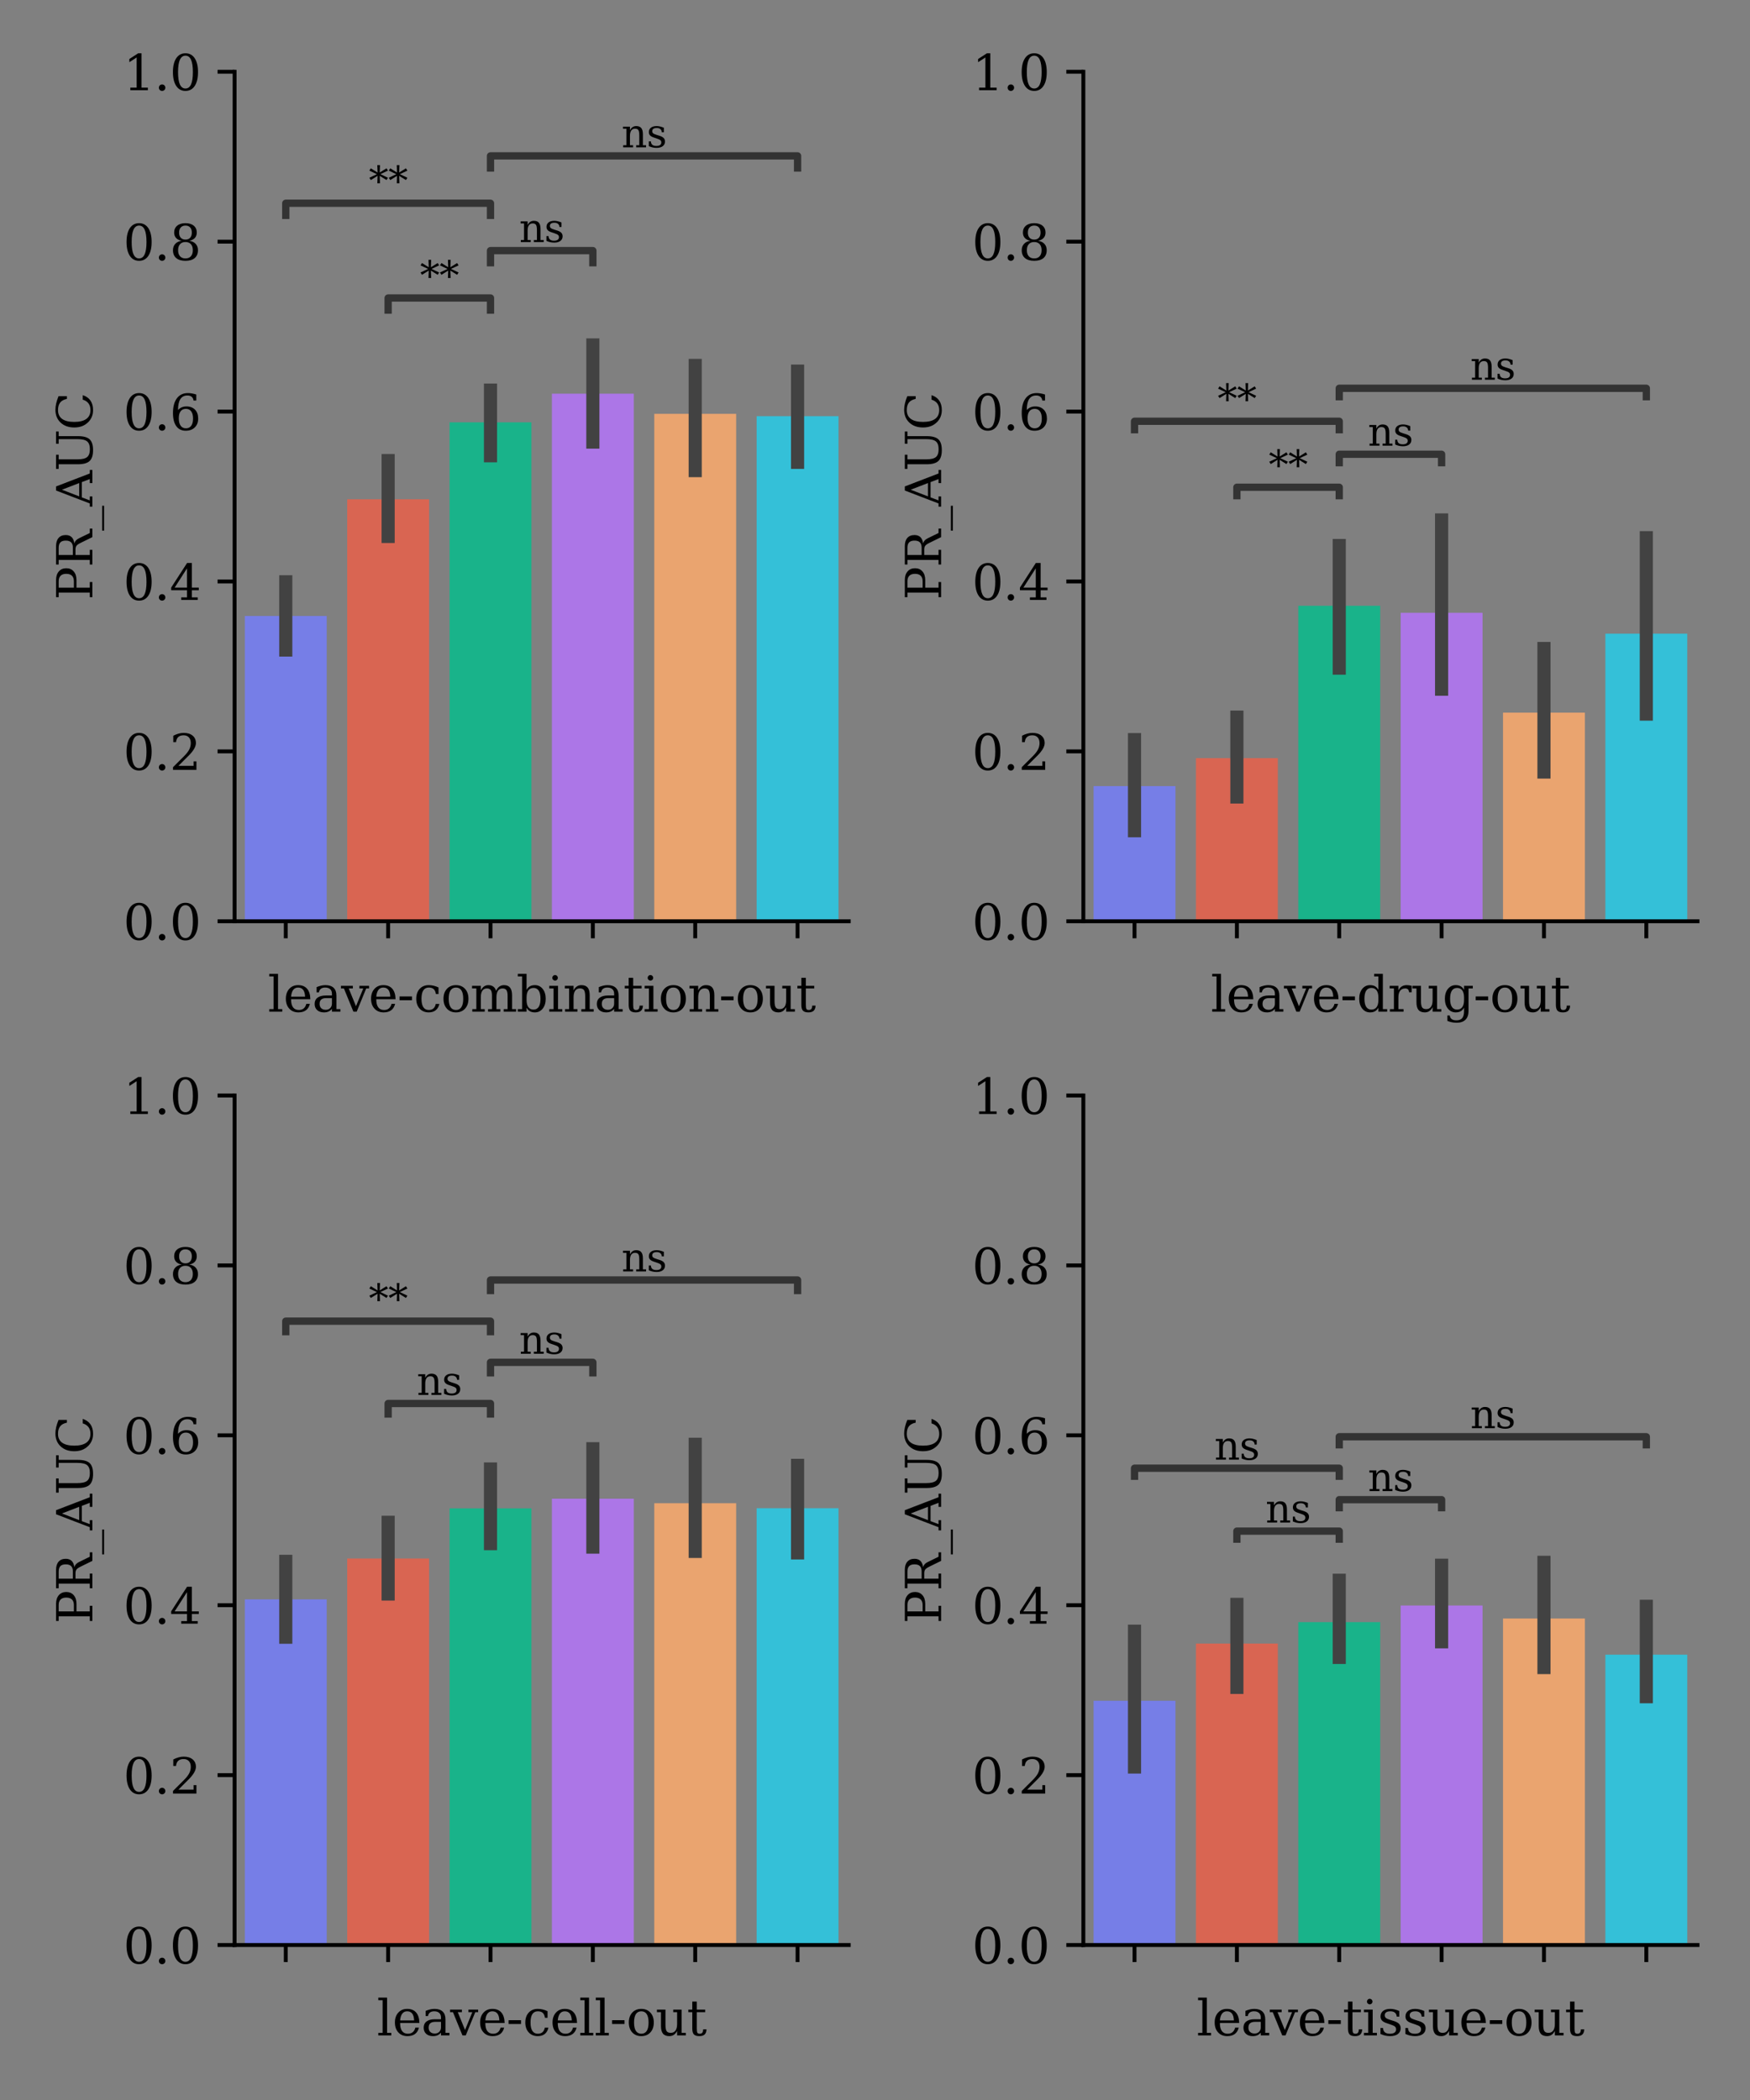 <?xml version="1.0" encoding="utf-8" standalone="no"?>
<!DOCTYPE svg PUBLIC "-//W3C//DTD SVG 1.1//EN"
  "http://www.w3.org/Graphics/SVG/1.1/DTD/svg11.dtd">
<svg xmlns:xlink="http://www.w3.org/1999/xlink" width="360pt" height="432pt" viewBox="0 0 360 432" xmlns="http://www.w3.org/2000/svg" version="1.1">
 <rect x="0" y="0" width="360" height="432" fill="#808080" stroke="none"/>
 <defs>
  <style type="text/css">*{stroke-linejoin: round; stroke-linecap: butt}</style>
 </defs>
 <g id="figure_1">
  <g id="patch_1">
   <path d="M 0 432 
L 360 432 
L 360 0 
L 0 0 
L 0 432 
z
" style="fill: none"/>
  </g>
  <g id="axes_1">
   <g id="patch_2">
    <path d="M 48.26 189.52 
L 174.6 189.52 
L 174.6 14.76 
L 48.26 14.76 
L 48.26 189.52 
z
" style="fill: none"/>
   </g>
   <g id="patch_3">
    <path d="M 50.366 189.52 
L 67.211 189.52 
L 67.211 126.714 
L 50.366 126.714 
z
" clip-path="url(#p67f665a08d)" style="fill: #767ee7"/>
   </g>
   <g id="patch_4">
    <path d="M 71.422 189.52 
L 88.268 189.52 
L 88.268 102.713 
L 71.422 102.713 
z
" clip-path="url(#p67f665a08d)" style="fill: #d96552"/>
   </g>
   <g id="patch_5">
    <path d="M 92.479 189.52 
L 109.324 189.52 
L 109.324 86.882 
L 92.479 86.882 
z
" clip-path="url(#p67f665a08d)" style="fill: #19b38a"/>
   </g>
   <g id="patch_6">
    <path d="M 113.536 189.52 
L 130.381 189.52 
L 130.381 80.989 
L 113.536 80.989 
z
" clip-path="url(#p67f665a08d)" style="fill: #ac76e7"/>
   </g>
   <g id="patch_7">
    <path d="M 134.592 189.52 
L 151.438 189.52 
L 151.438 85.129 
L 134.592 85.129 
z
" clip-path="url(#p67f665a08d)" style="fill: #eaa46f"/>
   </g>
   <g id="patch_8">
    <path d="M 155.649 189.52 
L 172.494 189.52 
L 172.494 85.614 
L 155.649 85.614 
z
" clip-path="url(#p67f665a08d)" style="fill: #34c0d8"/>
   </g>
   <g id="matplotlib.axis_1">
    <g id="xtick_1">
     <g id="line2d_1">
      <defs>
       <path id="md2c1526bb8" d="M 0 0 
L 0 3.5 
" style="stroke: #000000; stroke-width: 0.8"/>
      </defs>
      <g>
       <use xlink:href="#md2c1526bb8" x="58.788" y="189.52" style="stroke: #000000; stroke-width: 0.8"/>
      </g>
     </g>
    </g>
    <g id="xtick_2">
     <g id="line2d_2">
      <g>
       <use xlink:href="#md2c1526bb8" x="79.845" y="189.52" style="stroke: #000000; stroke-width: 0.8"/>
      </g>
     </g>
    </g>
    <g id="xtick_3">
     <g id="line2d_3">
      <g>
       <use xlink:href="#md2c1526bb8" x="100.902" y="189.52" style="stroke: #000000; stroke-width: 0.8"/>
      </g>
     </g>
    </g>
    <g id="xtick_4">
     <g id="line2d_4">
      <g>
       <use xlink:href="#md2c1526bb8" x="121.958" y="189.52" style="stroke: #000000; stroke-width: 0.8"/>
      </g>
     </g>
    </g>
    <g id="xtick_5">
     <g id="line2d_5">
      <g>
       <use xlink:href="#md2c1526bb8" x="143.015" y="189.52" style="stroke: #000000; stroke-width: 0.8"/>
      </g>
     </g>
    </g>
    <g id="xtick_6">
     <g id="line2d_6">
      <g>
       <use xlink:href="#md2c1526bb8" x="164.072" y="189.52" style="stroke: #000000; stroke-width: 0.8"/>
      </g>
     </g>
    </g>
    <g id="text_1">
     <!-- leave-combination-out -->
     <g transform="translate(55.094 208.118) scale(0.1 -0.1)">
      <defs>
       <path id="DejaVuSerif-6c" d="M 1313 331 
L 1856 331 
L 1856 0 
L 184 0 
L 184 331 
L 738 331 
L 738 4531 
L 184 4531 
L 184 4863 
L 1313 4863 
L 1313 331 
z
" transform="scale(0.016)"/>
       <path id="DejaVuSerif-65" d="M 3469 1600 
L 991 1600 
L 991 1575 
Q 991 903 1244 561 
Q 1497 219 1991 219 
Q 2369 219 2611 417 
Q 2853 616 2950 1006 
L 3413 1006 
Q 3275 459 2904 184 
Q 2534 -91 1931 -91 
Q 1203 -91 761 389 
Q 319 869 319 1663 
Q 319 2450 753 2931 
Q 1188 3413 1894 3413 
Q 2647 3413 3050 2948 
Q 3453 2484 3469 1600 
z
M 2791 1931 
Q 2772 2513 2545 2808 
Q 2319 3103 1894 3103 
Q 1497 3103 1269 2806 
Q 1041 2509 991 1931 
L 2791 1931 
z
" transform="scale(0.016)"/>
       <path id="DejaVuSerif-61" d="M 2547 1044 
L 2547 1747 
L 1806 1747 
Q 1378 1747 1168 1562 
Q 959 1378 959 997 
Q 959 650 1171 447 
Q 1384 244 1747 244 
Q 2106 244 2326 466 
Q 2547 688 2547 1044 
z
M 3122 2075 
L 3122 331 
L 3634 331 
L 3634 0 
L 2547 0 
L 2547 359 
Q 2356 128 2106 18 
Q 1856 -91 1522 -91 
Q 969 -91 644 203 
Q 319 497 319 997 
Q 319 1513 691 1797 
Q 1063 2081 1741 2081 
L 2547 2081 
L 2547 2309 
Q 2547 2688 2317 2895 
Q 2088 3103 1672 3103 
Q 1328 3103 1125 2947 
Q 922 2791 872 2484 
L 575 2484 
L 575 3156 
Q 875 3284 1158 3348 
Q 1441 3413 1709 3413 
Q 2400 3413 2761 3070 
Q 3122 2728 3122 2075 
z
" transform="scale(0.016)"/>
       <path id="DejaVuSerif-76" d="M 1581 0 
L 359 2988 
L -19 2988 
L -19 3322 
L 1509 3322 
L 1509 2988 
L 978 2988 
L 1913 703 
L 2847 2988 
L 2350 2988 
L 2350 3322 
L 3597 3322 
L 3597 2988 
L 3225 2988 
L 2003 0 
L 1581 0 
z
" transform="scale(0.016)"/>
       <path id="DejaVuSerif-2d" d="M 281 1959 
L 1881 1959 
L 1881 1472 
L 281 1472 
L 281 1959 
z
" transform="scale(0.016)"/>
       <path id="DejaVuSerif-63" d="M 3291 997 
Q 3169 466 2822 187 
Q 2475 -91 1925 -91 
Q 1200 -91 759 389 
Q 319 869 319 1663 
Q 319 2459 759 2936 
Q 1200 3413 1925 3413 
Q 2241 3413 2553 3339 
Q 2866 3266 3181 3116 
L 3181 2266 
L 2847 2266 
Q 2781 2703 2561 2903 
Q 2341 3103 1931 3103 
Q 1466 3103 1228 2742 
Q 991 2381 991 1663 
Q 991 944 1227 581 
Q 1463 219 1931 219 
Q 2303 219 2525 412 
Q 2747 606 2828 997 
L 3291 997 
z
" transform="scale(0.016)"/>
       <path id="DejaVuSerif-6f" d="M 1925 219 
Q 2388 219 2623 584 
Q 2859 950 2859 1663 
Q 2859 2375 2623 2739 
Q 2388 3103 1925 3103 
Q 1463 3103 1227 2739 
Q 991 2375 991 1663 
Q 991 950 1228 584 
Q 1466 219 1925 219 
z
M 1925 -91 
Q 1200 -91 759 389 
Q 319 869 319 1663 
Q 319 2456 758 2934 
Q 1197 3413 1925 3413 
Q 2653 3413 3092 2934 
Q 3531 2456 3531 1663 
Q 3531 869 3092 389 
Q 2653 -91 1925 -91 
z
" transform="scale(0.016)"/>
       <path id="DejaVuSerif-6d" d="M 3316 2675 
Q 3481 3041 3739 3227 
Q 3997 3413 4341 3413 
Q 4863 3413 5119 3089 
Q 5375 2766 5375 2113 
L 5375 331 
L 5894 331 
L 5894 0 
L 4300 0 
L 4300 331 
L 4800 331 
L 4800 2047 
Q 4800 2556 4650 2772 
Q 4500 2988 4153 2988 
Q 3769 2988 3567 2697 
Q 3366 2406 3366 1850 
L 3366 331 
L 3866 331 
L 3866 0 
L 2291 0 
L 2291 331 
L 2791 331 
L 2791 2069 
Q 2791 2566 2641 2777 
Q 2491 2988 2144 2988 
Q 1759 2988 1557 2697 
Q 1356 2406 1356 1850 
L 1356 331 
L 1856 331 
L 1856 0 
L 263 0 
L 263 331 
L 781 331 
L 781 2994 
L 231 2994 
L 231 3322 
L 1356 3322 
L 1356 2731 
Q 1516 3063 1762 3238 
Q 2009 3413 2322 3413 
Q 2709 3413 2968 3220 
Q 3228 3028 3316 2675 
z
" transform="scale(0.016)"/>
       <path id="DejaVuSerif-62" d="M 738 331 
L 738 4531 
L 184 4531 
L 184 4863 
L 1313 4863 
L 1313 2803 
Q 1481 3116 1742 3264 
Q 2003 3413 2388 3413 
Q 3000 3413 3387 2928 
Q 3775 2444 3775 1663 
Q 3775 881 3387 395 
Q 3000 -91 2388 -91 
Q 2003 -91 1742 57 
Q 1481 206 1313 519 
L 1313 0 
L 184 0 
L 184 331 
L 738 331 
z
M 1313 1497 
Q 1313 897 1542 583 
Q 1772 269 2209 269 
Q 2650 269 2876 622 
Q 3103 975 3103 1663 
Q 3103 2353 2876 2703 
Q 2650 3053 2209 3053 
Q 1772 3053 1542 2737 
Q 1313 2422 1313 1825 
L 1313 1497 
z
" transform="scale(0.016)"/>
       <path id="DejaVuSerif-69" d="M 622 4353 
Q 622 4497 726 4603 
Q 831 4709 978 4709 
Q 1122 4709 1226 4603 
Q 1331 4497 1331 4353 
Q 1331 4206 1228 4103 
Q 1125 4000 978 4000 
Q 831 4000 726 4103 
Q 622 4206 622 4353 
z
M 1356 331 
L 1900 331 
L 1900 0 
L 231 0 
L 231 331 
L 781 331 
L 781 2988 
L 231 2988 
L 231 3322 
L 1356 3322 
L 1356 331 
z
" transform="scale(0.016)"/>
       <path id="DejaVuSerif-6e" d="M 263 0 
L 263 331 
L 781 331 
L 781 2988 
L 231 2988 
L 231 3322 
L 1356 3322 
L 1356 2731 
Q 1516 3069 1770 3241 
Q 2025 3413 2363 3413 
Q 2913 3413 3172 3097 
Q 3431 2781 3431 2113 
L 3431 331 
L 3944 331 
L 3944 0 
L 2356 0 
L 2356 331 
L 2853 331 
L 2853 1931 
Q 2853 2541 2703 2767 
Q 2553 2994 2175 2994 
Q 1775 2994 1565 2701 
Q 1356 2409 1356 1850 
L 1356 331 
L 1856 331 
L 1856 0 
L 263 0 
z
" transform="scale(0.016)"/>
       <path id="DejaVuSerif-74" d="M 691 2988 
L 184 2988 
L 184 3322 
L 691 3322 
L 691 4353 
L 1269 4353 
L 1269 3322 
L 2350 3322 
L 2350 2988 
L 1269 2988 
L 1269 878 
Q 1269 456 1350 337 
Q 1431 219 1650 219 
Q 1875 219 1978 351 
Q 2081 484 2088 781 
L 2522 781 
Q 2497 328 2275 118 
Q 2053 -91 1600 -91 
Q 1103 -91 897 129 
Q 691 350 691 878 
L 691 2988 
z
" transform="scale(0.016)"/>
       <path id="DejaVuSerif-75" d="M 2266 3322 
L 3341 3322 
L 3341 331 
L 3884 331 
L 3884 0 
L 2766 0 
L 2766 588 
Q 2606 256 2353 82 
Q 2100 -91 1766 -91 
Q 1213 -91 952 223 
Q 691 538 691 1209 
L 691 2988 
L 172 2988 
L 172 3322 
L 1269 3322 
L 1269 1388 
Q 1269 781 1417 556 
Q 1566 331 1947 331 
Q 2347 331 2556 625 
Q 2766 919 2766 1478 
L 2766 2988 
L 2266 2988 
L 2266 3322 
z
" transform="scale(0.016)"/>
      </defs>
      <use xlink:href="#DejaVuSerif-6c"/>
      <use xlink:href="#DejaVuSerif-65" x="31.982"/>
      <use xlink:href="#DejaVuSerif-61" x="91.162"/>
      <use xlink:href="#DejaVuSerif-76" x="150.781"/>
      <use xlink:href="#DejaVuSerif-65" x="207.275"/>
      <use xlink:href="#DejaVuSerif-2d" x="266.455"/>
      <use xlink:href="#DejaVuSerif-63" x="300.244"/>
      <use xlink:href="#DejaVuSerif-6f" x="356.25"/>
      <use xlink:href="#DejaVuSerif-6d" x="416.455"/>
      <use xlink:href="#DejaVuSerif-62" x="511.279"/>
      <use xlink:href="#DejaVuSerif-69" x="575.293"/>
      <use xlink:href="#DejaVuSerif-6e" x="607.275"/>
      <use xlink:href="#DejaVuSerif-61" x="671.68"/>
      <use xlink:href="#DejaVuSerif-74" x="731.299"/>
      <use xlink:href="#DejaVuSerif-69" x="771.484"/>
      <use xlink:href="#DejaVuSerif-6f" x="803.467"/>
      <use xlink:href="#DejaVuSerif-6e" x="863.672"/>
      <use xlink:href="#DejaVuSerif-2d" x="928.076"/>
      <use xlink:href="#DejaVuSerif-6f" x="961.865"/>
      <use xlink:href="#DejaVuSerif-75" x="1022.07"/>
      <use xlink:href="#DejaVuSerif-74" x="1086.475"/>
     </g>
    </g>
   </g>
   <g id="matplotlib.axis_2">
    <g id="ytick_1">
     <g id="line2d_7">
      <defs>
       <path id="m6eb8ba4f09" d="M 0 0 
L -3.5 0 
" style="stroke: #000000; stroke-width: 0.8"/>
      </defs>
      <g>
       <use xlink:href="#m6eb8ba4f09" x="48.26" y="189.52" style="stroke: #000000; stroke-width: 0.8"/>
      </g>
     </g>
     <g id="text_2">
      <!-- 0.0 -->
      <g transform="translate(25.357 193.319) scale(0.1 -0.1)">
       <defs>
        <path id="DejaVuSerif-30" d="M 2034 219 
Q 2513 219 2750 744 
Q 2988 1269 2988 2328 
Q 2988 3391 2750 3916 
Q 2513 4441 2034 4441 
Q 1556 4441 1318 3916 
Q 1081 3391 1081 2328 
Q 1081 1269 1318 744 
Q 1556 219 2034 219 
z
M 2034 -91 
Q 1275 -91 848 546 
Q 422 1184 422 2328 
Q 422 3475 848 4112 
Q 1275 4750 2034 4750 
Q 2797 4750 3222 4112 
Q 3647 3475 3647 2328 
Q 3647 1184 3222 546 
Q 2797 -91 2034 -91 
z
" transform="scale(0.016)"/>
        <path id="DejaVuSerif-2e" d="M 603 325 
Q 603 500 722 622 
Q 841 744 1019 744 
Q 1191 744 1312 622 
Q 1434 500 1434 325 
Q 1434 153 1312 31 
Q 1191 -91 1019 -91 
Q 841 -91 722 29 
Q 603 150 603 325 
z
" transform="scale(0.016)"/>
       </defs>
       <use xlink:href="#DejaVuSerif-30"/>
       <use xlink:href="#DejaVuSerif-2e" x="63.623"/>
       <use xlink:href="#DejaVuSerif-30" x="95.41"/>
      </g>
     </g>
    </g>
    <g id="ytick_2">
     <g id="line2d_8">
      <g>
       <use xlink:href="#m6eb8ba4f09" x="48.26" y="154.568" style="stroke: #000000; stroke-width: 0.8"/>
      </g>
     </g>
     <g id="text_3">
      <!-- 0.2 -->
      <g transform="translate(25.357 158.367) scale(0.1 -0.1)">
       <defs>
        <path id="DejaVuSerif-32" d="M 819 3553 
L 469 3553 
L 469 4384 
Q 803 4563 1142 4656 
Q 1481 4750 1806 4750 
Q 2534 4750 2956 4397 
Q 3378 4044 3378 3438 
Q 3378 2753 2422 1800 
Q 2347 1728 2309 1691 
L 1131 513 
L 3078 513 
L 3078 1088 
L 3444 1088 
L 3444 0 
L 434 0 
L 434 341 
L 1850 1753 
Q 2319 2222 2519 2614 
Q 2719 3006 2719 3438 
Q 2719 3909 2473 4175 
Q 2228 4441 1797 4441 
Q 1350 4441 1106 4219 
Q 863 3997 819 3553 
z
" transform="scale(0.016)"/>
       </defs>
       <use xlink:href="#DejaVuSerif-30"/>
       <use xlink:href="#DejaVuSerif-2e" x="63.623"/>
       <use xlink:href="#DejaVuSerif-32" x="95.41"/>
      </g>
     </g>
    </g>
    <g id="ytick_3">
     <g id="line2d_9">
      <g>
       <use xlink:href="#m6eb8ba4f09" x="48.26" y="119.616" style="stroke: #000000; stroke-width: 0.8"/>
      </g>
     </g>
     <g id="text_4">
      <!-- 0.4 -->
      <g transform="translate(25.357 123.415) scale(0.1 -0.1)">
       <defs>
        <path id="DejaVuSerif-34" d="M 2234 1581 
L 2234 4063 
L 641 1581 
L 2234 1581 
z
M 3609 0 
L 1484 0 
L 1484 331 
L 2234 331 
L 2234 1247 
L 197 1247 
L 197 1588 
L 2241 4750 
L 2859 4750 
L 2859 1581 
L 3750 1581 
L 3750 1247 
L 2859 1247 
L 2859 331 
L 3609 331 
L 3609 0 
z
" transform="scale(0.016)"/>
       </defs>
       <use xlink:href="#DejaVuSerif-30"/>
       <use xlink:href="#DejaVuSerif-2e" x="63.623"/>
       <use xlink:href="#DejaVuSerif-34" x="95.41"/>
      </g>
     </g>
    </g>
    <g id="ytick_4">
     <g id="line2d_10">
      <g>
       <use xlink:href="#m6eb8ba4f09" x="48.26" y="84.664" style="stroke: #000000; stroke-width: 0.8"/>
      </g>
     </g>
     <g id="text_5">
      <!-- 0.6 -->
      <g transform="translate(25.357 88.463) scale(0.1 -0.1)">
       <defs>
        <path id="DejaVuSerif-36" d="M 2094 219 
Q 2534 219 2771 542 
Q 3009 866 3009 1472 
Q 3009 2078 2771 2401 
Q 2534 2725 2094 2725 
Q 1647 2725 1412 2412 
Q 1178 2100 1178 1509 
Q 1178 888 1415 553 
Q 1653 219 2094 219 
z
M 1075 2569 
Q 1288 2803 1556 2918 
Q 1825 3034 2163 3034 
Q 2859 3034 3264 2615 
Q 3669 2197 3669 1472 
Q 3669 763 3233 336 
Q 2797 -91 2069 -91 
Q 1278 -91 853 498 
Q 428 1088 428 2181 
Q 428 3406 931 4078 
Q 1434 4750 2350 4750 
Q 2597 4750 2869 4703 
Q 3141 4656 3425 4563 
L 3425 3794 
L 3072 3794 
Q 3034 4109 2831 4275 
Q 2628 4441 2284 4441 
Q 1678 4441 1381 3981 
Q 1084 3522 1075 2569 
z
" transform="scale(0.016)"/>
       </defs>
       <use xlink:href="#DejaVuSerif-30"/>
       <use xlink:href="#DejaVuSerif-2e" x="63.623"/>
       <use xlink:href="#DejaVuSerif-36" x="95.41"/>
      </g>
     </g>
    </g>
    <g id="ytick_5">
     <g id="line2d_11">
      <g>
       <use xlink:href="#m6eb8ba4f09" x="48.26" y="49.712" style="stroke: #000000; stroke-width: 0.8"/>
      </g>
     </g>
     <g id="text_6">
      <!-- 0.8 -->
      <g transform="translate(25.357 53.511) scale(0.1 -0.1)">
       <defs>
        <path id="DejaVuSerif-38" d="M 2981 1275 
Q 2981 1775 2732 2051 
Q 2484 2328 2034 2328 
Q 1584 2328 1336 2051 
Q 1088 1775 1088 1275 
Q 1088 772 1336 495 
Q 1584 219 2034 219 
Q 2484 219 2732 495 
Q 2981 772 2981 1275 
z
M 2853 3541 
Q 2853 3966 2637 4203 
Q 2422 4441 2034 4441 
Q 1650 4441 1433 4203 
Q 1216 3966 1216 3541 
Q 1216 3113 1433 2875 
Q 1650 2638 2034 2638 
Q 2422 2638 2637 2875 
Q 2853 3113 2853 3541 
z
M 2516 2484 
Q 3047 2413 3344 2092 
Q 3641 1772 3641 1275 
Q 3641 619 3225 264 
Q 2809 -91 2034 -91 
Q 1263 -91 845 264 
Q 428 619 428 1275 
Q 428 1772 725 2092 
Q 1022 2413 1556 2484 
Q 1084 2569 832 2842 
Q 581 3116 581 3541 
Q 581 4103 968 4426 
Q 1356 4750 2034 4750 
Q 2713 4750 3100 4426 
Q 3488 4103 3488 3541 
Q 3488 3116 3236 2842 
Q 2984 2569 2516 2484 
z
" transform="scale(0.016)"/>
       </defs>
       <use xlink:href="#DejaVuSerif-30"/>
       <use xlink:href="#DejaVuSerif-2e" x="63.623"/>
       <use xlink:href="#DejaVuSerif-38" x="95.41"/>
      </g>
     </g>
    </g>
    <g id="ytick_6">
     <g id="line2d_12">
      <g>
       <use xlink:href="#m6eb8ba4f09" x="48.26" y="14.76" style="stroke: #000000; stroke-width: 0.8"/>
      </g>
     </g>
     <g id="text_7">
      <!-- 1.0 -->
      <g transform="translate(25.357 18.559) scale(0.1 -0.1)">
       <defs>
        <path id="DejaVuSerif-31" d="M 909 0 
L 909 331 
L 1722 331 
L 1722 4213 
L 781 3603 
L 781 4013 
L 1919 4750 
L 2350 4750 
L 2350 331 
L 3163 331 
L 3163 0 
L 909 0 
z
" transform="scale(0.016)"/>
       </defs>
       <use xlink:href="#DejaVuSerif-31"/>
       <use xlink:href="#DejaVuSerif-2e" x="63.623"/>
       <use xlink:href="#DejaVuSerif-30" x="95.41"/>
      </g>
     </g>
    </g>
    <g id="text_8">
     <!-- PR_AUC -->
     <g transform="translate(18.999 123.42) rotate(-90) scale(0.1 -0.1)">
      <defs>
       <path id="DejaVuSerif-50" d="M 1581 2375 
L 2406 2375 
Q 2872 2375 3115 2626 
Q 3359 2878 3359 3353 
Q 3359 3831 3115 4081 
Q 2872 4331 2406 4331 
L 1581 4331 
L 1581 2375 
z
M 353 0 
L 353 331 
L 947 331 
L 947 4331 
L 353 4331 
L 353 4666 
L 2559 4666 
Q 3259 4666 3668 4311 
Q 4078 3956 4078 3353 
Q 4078 2753 3668 2397 
Q 3259 2041 2559 2041 
L 1581 2041 
L 1581 331 
L 2303 331 
L 2303 0 
L 353 0 
z
" transform="scale(0.016)"/>
       <path id="DejaVuSerif-52" d="M 3066 2316 
Q 3284 2256 3442 2114 
Q 3600 1972 3725 1716 
L 4403 331 
L 4972 331 
L 4972 0 
L 3872 0 
L 3144 1484 
Q 2934 1916 2759 2042 
Q 2584 2169 2278 2169 
L 1581 2169 
L 1581 331 
L 2241 331 
L 2241 0 
L 353 0 
L 353 331 
L 947 331 
L 947 4331 
L 353 4331 
L 353 4666 
L 2719 4666 
Q 3400 4666 3770 4341 
Q 4141 4016 4141 3419 
Q 4141 2938 3870 2661 
Q 3600 2384 3066 2316 
z
M 1581 2503 
L 2503 2503 
Q 2975 2503 3200 2726 
Q 3425 2950 3425 3419 
Q 3425 3888 3200 4109 
Q 2975 4331 2503 4331 
L 1581 4331 
L 1581 2503 
z
" transform="scale(0.016)"/>
       <path id="DejaVuSerif-5f" d="M 3200 -1259 
L 3200 -1509 
L 0 -1509 
L 0 -1259 
L 3200 -1259 
z
" transform="scale(0.016)"/>
       <path id="DejaVuSerif-41" d="M 1281 1691 
L 2994 1691 
L 2138 3909 
L 1281 1691 
z
M -38 0 
L -38 331 
L 372 331 
L 2034 4666 
L 2559 4666 
L 4225 331 
L 4684 331 
L 4684 0 
L 2988 0 
L 2988 331 
L 3506 331 
L 3116 1356 
L 1153 1356 
L 763 331 
L 1275 331 
L 1275 0 
L -38 0 
z
" transform="scale(0.016)"/>
       <path id="DejaVuSerif-55" d="M 897 4331 
L 300 4331 
L 300 4666 
L 2125 4666 
L 2125 4331 
L 1528 4331 
L 1528 1919 
Q 1528 1025 1820 672 
Q 2113 319 2828 319 
Q 3544 319 3836 672 
Q 4128 1025 4128 1919 
L 4128 4331 
L 3531 4331 
L 3531 4666 
L 5106 4666 
L 5106 4331 
L 4513 4331 
L 4513 1856 
Q 4513 791 4103 350 
Q 3694 -91 2713 -91 
Q 1731 -91 1314 353 
Q 897 797 897 1856 
L 897 4331 
z
" transform="scale(0.016)"/>
       <path id="DejaVuSerif-43" d="M 4513 1234 
Q 4306 581 3820 245 
Q 3334 -91 2591 -91 
Q 2134 -91 1743 65 
Q 1353 222 1050 525 
Q 700 875 529 1320 
Q 359 1766 359 2328 
Q 359 3416 987 4083 
Q 1616 4750 2644 4750 
Q 3025 4750 3456 4650 
Q 3888 4550 4384 4347 
L 4384 3272 
L 4031 3272 
Q 3916 3859 3567 4137 
Q 3219 4416 2591 4416 
Q 1844 4416 1459 3886 
Q 1075 3356 1075 2328 
Q 1075 1303 1459 773 
Q 1844 244 2591 244 
Q 3113 244 3450 492 
Q 3788 741 3938 1234 
L 4513 1234 
z
" transform="scale(0.016)"/>
      </defs>
      <use xlink:href="#DejaVuSerif-50"/>
      <use xlink:href="#DejaVuSerif-52" x="67.285"/>
      <use xlink:href="#DejaVuSerif-5f" x="142.578"/>
      <use xlink:href="#DejaVuSerif-41" x="192.578"/>
      <use xlink:href="#DejaVuSerif-55" x="264.795"/>
      <use xlink:href="#DejaVuSerif-43" x="349.072"/>
     </g>
    </g>
   </g>
   <g id="line2d_13">
    <path d="M 58.788 133.719 
L 58.788 119.677 
" clip-path="url(#p67f665a08d)" style="fill: none; stroke: #424242; stroke-width: 2.7; stroke-linecap: square"/>
   </g>
   <g id="line2d_14">
    <path d="M 79.845 110.357 
L 79.845 94.744 
" clip-path="url(#p67f665a08d)" style="fill: none; stroke: #424242; stroke-width: 2.7; stroke-linecap: square"/>
   </g>
   <g id="line2d_15">
    <path d="M 100.902 93.754 
L 100.902 80.251 
" clip-path="url(#p67f665a08d)" style="fill: none; stroke: #424242; stroke-width: 2.7; stroke-linecap: square"/>
   </g>
   <g id="line2d_16">
    <path d="M 121.958 90.94 
L 121.958 70.963 
" clip-path="url(#p67f665a08d)" style="fill: none; stroke: #424242; stroke-width: 2.7; stroke-linecap: square"/>
   </g>
   <g id="line2d_17">
    <path d="M 143.015 96.811 
L 143.015 75.173 
" clip-path="url(#p67f665a08d)" style="fill: none; stroke: #424242; stroke-width: 2.7; stroke-linecap: square"/>
   </g>
   <g id="line2d_18">
    <path d="M 164.072 95.109 
L 164.072 76.343 
" clip-path="url(#p67f665a08d)" style="fill: none; stroke: #424242; stroke-width: 2.7; stroke-linecap: square"/>
   </g>
   <g id="line2d_19">
    <path d="M 79.845 63.791 
L 79.845 61.301 
L 100.902 61.301 
L 100.902 63.791 
" style="fill: none; stroke: #333333; stroke-width: 1.5; stroke-linecap: square"/>
   </g>
   <g id="line2d_20">
    <path d="M 100.902 54.046 
L 100.902 51.556 
L 121.958 51.556 
L 121.958 54.046 
" style="fill: none; stroke: #333333; stroke-width: 1.5; stroke-linecap: square"/>
   </g>
   <g id="line2d_21">
    <path d="M 58.788 44.301 
L 58.788 41.812 
L 100.902 41.812 
L 100.902 44.301 
" style="fill: none; stroke: #333333; stroke-width: 1.5; stroke-linecap: square"/>
   </g>
   <g id="line2d_22">
    <path d="M 100.902 34.557 
L 100.902 32.067 
L 164.072 32.067 
L 164.072 34.557 
" style="fill: none; stroke: #333333; stroke-width: 1.5; stroke-linecap: square"/>
   </g>
   <g id="patch_9">
    <path d="M 48.26 189.52 
L 48.26 14.76 
" style="fill: none; stroke: #000000; stroke-width: 0.8; stroke-linejoin: miter; stroke-linecap: square"/>
   </g>
   <g id="patch_10">
    <path d="M 48.26 189.52 
L 174.6 189.52 
" style="fill: none; stroke: #000000; stroke-width: 0.8; stroke-linejoin: miter; stroke-linecap: square"/>
   </g>
   <g id="text_9">
    <!-- ** -->
    <g transform="translate(86.373 59.537) scale(0.08 -0.08)">
     <defs>
      <path id="DejaVuSerif-2a" d="M 3097 3866 
L 1875 3297 
L 3097 2719 
L 2859 2350 
L 1772 3028 
L 1813 1838 
L 1388 1838 
L 1428 3028 
L 341 2350 
L 103 2719 
L 1325 3291 
L 103 3866 
L 341 4238 
L 1428 3559 
L 1388 4750 
L 1813 4750 
L 1772 3559 
L 2859 4238 
L 3097 3866 
z
" transform="scale(0.016)"/>
     </defs>
     <use xlink:href="#DejaVuSerif-2a"/>
     <use xlink:href="#DejaVuSerif-2a" x="50"/>
    </g>
   </g>
   <g id="text_10">
    <!-- ns -->
    <g transform="translate(106.801 49.793) scale(0.08 -0.08)">
     <defs>
      <path id="DejaVuSerif-73" d="M 359 184 
L 359 959 
L 691 959 
Q 703 588 923 403 
Q 1144 219 1575 219 
Q 1963 219 2166 364 
Q 2369 509 2369 788 
Q 2369 1006 2220 1140 
Q 2072 1275 1594 1428 
L 1178 1569 
Q 750 1706 558 1912 
Q 366 2119 366 2438 
Q 366 2894 700 3153 
Q 1034 3413 1625 3413 
Q 1888 3413 2178 3344 
Q 2469 3275 2778 3144 
L 2778 2419 
L 2447 2419 
Q 2434 2741 2221 2922 
Q 2009 3103 1644 3103 
Q 1281 3103 1095 2975 
Q 909 2847 909 2591 
Q 909 2381 1050 2254 
Q 1191 2128 1613 1997 
L 2069 1856 
Q 2541 1709 2748 1489 
Q 2956 1269 2956 922 
Q 2956 450 2595 179 
Q 2234 -91 1600 -91 
Q 1278 -91 972 -22 
Q 666 47 359 184 
z
" transform="scale(0.016)"/>
     </defs>
     <use xlink:href="#DejaVuSerif-6e"/>
     <use xlink:href="#DejaVuSerif-73" x="64.404"/>
    </g>
   </g>
   <g id="text_11">
    <!-- ** -->
    <g transform="translate(75.845 40.048) scale(0.08 -0.08)">
     <use xlink:href="#DejaVuSerif-2a"/>
     <use xlink:href="#DejaVuSerif-2a" x="50"/>
    </g>
   </g>
   <g id="text_12">
    <!-- ns -->
    <g transform="translate(127.858 30.303) scale(0.08 -0.08)">
     <use xlink:href="#DejaVuSerif-6e"/>
     <use xlink:href="#DejaVuSerif-73" x="64.404"/>
    </g>
   </g>
  </g>
  <g id="axes_2">
   <g id="patch_11">
    <path d="M 222.86 189.52 
L 349.2 189.52 
L 349.2 14.76 
L 222.86 14.76 
L 222.86 189.52 
z
" style="fill: none"/>
   </g>
   <g id="patch_12">
    <path d="M 224.966 189.52 
L 241.811 189.52 
L 241.811 161.708 
L 224.966 161.708 
z
" clip-path="url(#p244639da09)" style="fill: #767ee7"/>
   </g>
   <g id="patch_13">
    <path d="M 246.022 189.52 
L 262.868 189.52 
L 262.868 155.964 
L 246.022 155.964 
z
" clip-path="url(#p244639da09)" style="fill: #d96552"/>
   </g>
   <g id="patch_14">
    <path d="M 267.079 189.52 
L 283.924 189.52 
L 283.924 124.619 
L 267.079 124.619 
z
" clip-path="url(#p244639da09)" style="fill: #19b38a"/>
   </g>
   <g id="patch_15">
    <path d="M 288.136 189.52 
L 304.981 189.52 
L 304.981 126.065 
L 288.136 126.065 
z
" clip-path="url(#p244639da09)" style="fill: #ac76e7"/>
   </g>
   <g id="patch_16">
    <path d="M 309.192 189.52 
L 326.038 189.52 
L 326.038 146.602 
L 309.192 146.602 
z
" clip-path="url(#p244639da09)" style="fill: #eaa46f"/>
   </g>
   <g id="patch_17">
    <path d="M 330.249 189.52 
L 347.094 189.52 
L 347.094 130.359 
L 330.249 130.359 
z
" clip-path="url(#p244639da09)" style="fill: #34c0d8"/>
   </g>
   <g id="matplotlib.axis_3">
    <g id="xtick_7">
     <g id="line2d_23">
      <g>
       <use xlink:href="#md2c1526bb8" x="233.388" y="189.52" style="stroke: #000000; stroke-width: 0.8"/>
      </g>
     </g>
    </g>
    <g id="xtick_8">
     <g id="line2d_24">
      <g>
       <use xlink:href="#md2c1526bb8" x="254.445" y="189.52" style="stroke: #000000; stroke-width: 0.8"/>
      </g>
     </g>
    </g>
    <g id="xtick_9">
     <g id="line2d_25">
      <g>
       <use xlink:href="#md2c1526bb8" x="275.502" y="189.52" style="stroke: #000000; stroke-width: 0.8"/>
      </g>
     </g>
    </g>
    <g id="xtick_10">
     <g id="line2d_26">
      <g>
       <use xlink:href="#md2c1526bb8" x="296.558" y="189.52" style="stroke: #000000; stroke-width: 0.8"/>
      </g>
     </g>
    </g>
    <g id="xtick_11">
     <g id="line2d_27">
      <g>
       <use xlink:href="#md2c1526bb8" x="317.615" y="189.52" style="stroke: #000000; stroke-width: 0.8"/>
      </g>
     </g>
    </g>
    <g id="xtick_12">
     <g id="line2d_28">
      <g>
       <use xlink:href="#md2c1526bb8" x="338.672" y="189.52" style="stroke: #000000; stroke-width: 0.8"/>
      </g>
     </g>
    </g>
    <g id="text_13">
     <!-- leave-drug-out -->
     <g transform="translate(249.075 208.118) scale(0.1 -0.1)">
      <defs>
       <path id="DejaVuSerif-64" d="M 3359 331 
L 3909 331 
L 3909 0 
L 2784 0 
L 2784 519 
Q 2616 206 2355 57 
Q 2094 -91 1709 -91 
Q 1097 -91 708 395 
Q 319 881 319 1663 
Q 319 2444 706 2928 
Q 1094 3413 1709 3413 
Q 2094 3413 2355 3264 
Q 2616 3116 2784 2803 
L 2784 4531 
L 2241 4531 
L 2241 4863 
L 3359 4863 
L 3359 331 
z
M 2784 1497 
L 2784 1825 
Q 2784 2422 2554 2737 
Q 2325 3053 1888 3053 
Q 1444 3053 1217 2703 
Q 991 2353 991 1663 
Q 991 975 1217 622 
Q 1444 269 1888 269 
Q 2325 269 2554 583 
Q 2784 897 2784 1497 
z
" transform="scale(0.016)"/>
       <path id="DejaVuSerif-72" d="M 3059 3328 
L 3059 2497 
L 2728 2497 
Q 2713 2744 2591 2866 
Q 2469 2988 2234 2988 
Q 1809 2988 1582 2694 
Q 1356 2400 1356 1850 
L 1356 331 
L 2022 331 
L 2022 0 
L 263 0 
L 263 331 
L 781 331 
L 781 2994 
L 231 2994 
L 231 3322 
L 1356 3322 
L 1356 2731 
Q 1525 3078 1790 3245 
Q 2056 3413 2438 3413 
Q 2578 3413 2733 3391 
Q 2888 3369 3059 3328 
z
" transform="scale(0.016)"/>
       <path id="DejaVuSerif-67" d="M 3359 2988 
L 3359 72 
Q 3359 -644 2965 -1033 
Q 2572 -1422 1844 -1422 
Q 1516 -1422 1216 -1362 
Q 916 -1303 641 -1184 
L 641 -488 
L 941 -488 
Q 997 -813 1206 -963 
Q 1416 -1113 1806 -1113 
Q 2313 -1113 2548 -827 
Q 2784 -541 2784 72 
L 2784 519 
Q 2616 206 2355 57 
Q 2094 -91 1709 -91 
Q 1097 -91 708 395 
Q 319 881 319 1663 
Q 319 2444 706 2928 
Q 1094 3413 1709 3413 
Q 2094 3413 2355 3264 
Q 2616 3116 2784 2803 
L 2784 3322 
L 3909 3322 
L 3909 2988 
L 3359 2988 
z
M 2784 1825 
Q 2784 2422 2554 2737 
Q 2325 3053 1888 3053 
Q 1444 3053 1217 2703 
Q 991 2353 991 1663 
Q 991 975 1217 622 
Q 1444 269 1888 269 
Q 2325 269 2554 583 
Q 2784 897 2784 1497 
L 2784 1825 
z
" transform="scale(0.016)"/>
      </defs>
      <use xlink:href="#DejaVuSerif-6c"/>
      <use xlink:href="#DejaVuSerif-65" x="31.982"/>
      <use xlink:href="#DejaVuSerif-61" x="91.162"/>
      <use xlink:href="#DejaVuSerif-76" x="150.781"/>
      <use xlink:href="#DejaVuSerif-65" x="207.275"/>
      <use xlink:href="#DejaVuSerif-2d" x="266.455"/>
      <use xlink:href="#DejaVuSerif-64" x="300.244"/>
      <use xlink:href="#DejaVuSerif-72" x="364.258"/>
      <use xlink:href="#DejaVuSerif-75" x="412.061"/>
      <use xlink:href="#DejaVuSerif-67" x="476.465"/>
      <use xlink:href="#DejaVuSerif-2d" x="540.479"/>
      <use xlink:href="#DejaVuSerif-6f" x="574.268"/>
      <use xlink:href="#DejaVuSerif-75" x="634.473"/>
      <use xlink:href="#DejaVuSerif-74" x="698.877"/>
     </g>
    </g>
   </g>
   <g id="matplotlib.axis_4">
    <g id="ytick_7">
     <g id="line2d_29">
      <g>
       <use xlink:href="#m6eb8ba4f09" x="222.86" y="189.52" style="stroke: #000000; stroke-width: 0.8"/>
      </g>
     </g>
     <g id="text_14">
      <!-- 0.0 -->
      <g transform="translate(199.957 193.319) scale(0.1 -0.1)">
       <use xlink:href="#DejaVuSerif-30"/>
       <use xlink:href="#DejaVuSerif-2e" x="63.623"/>
       <use xlink:href="#DejaVuSerif-30" x="95.41"/>
      </g>
     </g>
    </g>
    <g id="ytick_8">
     <g id="line2d_30">
      <g>
       <use xlink:href="#m6eb8ba4f09" x="222.86" y="154.568" style="stroke: #000000; stroke-width: 0.8"/>
      </g>
     </g>
     <g id="text_15">
      <!-- 0.2 -->
      <g transform="translate(199.957 158.367) scale(0.1 -0.1)">
       <use xlink:href="#DejaVuSerif-30"/>
       <use xlink:href="#DejaVuSerif-2e" x="63.623"/>
       <use xlink:href="#DejaVuSerif-32" x="95.41"/>
      </g>
     </g>
    </g>
    <g id="ytick_9">
     <g id="line2d_31">
      <g>
       <use xlink:href="#m6eb8ba4f09" x="222.86" y="119.616" style="stroke: #000000; stroke-width: 0.8"/>
      </g>
     </g>
     <g id="text_16">
      <!-- 0.4 -->
      <g transform="translate(199.957 123.415) scale(0.1 -0.1)">
       <use xlink:href="#DejaVuSerif-30"/>
       <use xlink:href="#DejaVuSerif-2e" x="63.623"/>
       <use xlink:href="#DejaVuSerif-34" x="95.41"/>
      </g>
     </g>
    </g>
    <g id="ytick_10">
     <g id="line2d_32">
      <g>
       <use xlink:href="#m6eb8ba4f09" x="222.86" y="84.664" style="stroke: #000000; stroke-width: 0.8"/>
      </g>
     </g>
     <g id="text_17">
      <!-- 0.6 -->
      <g transform="translate(199.957 88.463) scale(0.1 -0.1)">
       <use xlink:href="#DejaVuSerif-30"/>
       <use xlink:href="#DejaVuSerif-2e" x="63.623"/>
       <use xlink:href="#DejaVuSerif-36" x="95.41"/>
      </g>
     </g>
    </g>
    <g id="ytick_11">
     <g id="line2d_33">
      <g>
       <use xlink:href="#m6eb8ba4f09" x="222.86" y="49.712" style="stroke: #000000; stroke-width: 0.8"/>
      </g>
     </g>
     <g id="text_18">
      <!-- 0.8 -->
      <g transform="translate(199.957 53.511) scale(0.1 -0.1)">
       <use xlink:href="#DejaVuSerif-30"/>
       <use xlink:href="#DejaVuSerif-2e" x="63.623"/>
       <use xlink:href="#DejaVuSerif-38" x="95.41"/>
      </g>
     </g>
    </g>
    <g id="ytick_12">
     <g id="line2d_34">
      <g>
       <use xlink:href="#m6eb8ba4f09" x="222.86" y="14.76" style="stroke: #000000; stroke-width: 0.8"/>
      </g>
     </g>
     <g id="text_19">
      <!-- 1.0 -->
      <g transform="translate(199.957 18.559) scale(0.1 -0.1)">
       <use xlink:href="#DejaVuSerif-31"/>
       <use xlink:href="#DejaVuSerif-2e" x="63.623"/>
       <use xlink:href="#DejaVuSerif-30" x="95.41"/>
      </g>
     </g>
    </g>
    <g id="text_20">
     <!-- PR_AUC -->
     <g transform="translate(193.599 123.42) rotate(-90) scale(0.1 -0.1)">
      <use xlink:href="#DejaVuSerif-50"/>
      <use xlink:href="#DejaVuSerif-52" x="67.285"/>
      <use xlink:href="#DejaVuSerif-5f" x="142.578"/>
      <use xlink:href="#DejaVuSerif-41" x="192.578"/>
      <use xlink:href="#DejaVuSerif-55" x="264.795"/>
      <use xlink:href="#DejaVuSerif-43" x="349.072"/>
     </g>
    </g>
   </g>
   <g id="line2d_35">
    <path d="M 233.388 170.89 
L 233.388 152.154 
" clip-path="url(#p244639da09)" style="fill: none; stroke: #424242; stroke-width: 2.7; stroke-linecap: square"/>
   </g>
   <g id="line2d_36">
    <path d="M 254.445 163.95 
L 254.445 147.519 
" clip-path="url(#p244639da09)" style="fill: none; stroke: #424242; stroke-width: 2.7; stroke-linecap: square"/>
   </g>
   <g id="line2d_37">
    <path d="M 275.502 137.447 
L 275.502 112.222 
" clip-path="url(#p244639da09)" style="fill: none; stroke: #424242; stroke-width: 2.7; stroke-linecap: square"/>
   </g>
   <g id="line2d_38">
    <path d="M 296.558 141.777 
L 296.558 106.962 
" clip-path="url(#p244639da09)" style="fill: none; stroke: #424242; stroke-width: 2.7; stroke-linecap: square"/>
   </g>
   <g id="line2d_39">
    <path d="M 317.615 158.815 
L 317.615 133.411 
" clip-path="url(#p244639da09)" style="fill: none; stroke: #424242; stroke-width: 2.7; stroke-linecap: square"/>
   </g>
   <g id="line2d_40">
    <path d="M 338.672 146.905 
L 338.672 110.612 
" clip-path="url(#p244639da09)" style="fill: none; stroke: #424242; stroke-width: 2.7; stroke-linecap: square"/>
   </g>
   <g id="line2d_41">
    <path d="M 254.445 101.967 
L 254.445 100.234 
L 275.502 100.234 
L 275.502 101.967 
" style="fill: none; stroke: #333333; stroke-width: 1.5; stroke-linecap: square"/>
   </g>
   <g id="line2d_42">
    <path d="M 275.502 95.182 
L 275.502 93.448 
L 296.558 93.448 
L 296.558 95.182 
" style="fill: none; stroke: #333333; stroke-width: 1.5; stroke-linecap: square"/>
   </g>
   <g id="line2d_43">
    <path d="M 233.388 88.396 
L 233.388 86.662 
L 275.502 86.662 
L 275.502 88.396 
" style="fill: none; stroke: #333333; stroke-width: 1.5; stroke-linecap: square"/>
   </g>
   <g id="line2d_44">
    <path d="M 275.502 81.61 
L 275.502 79.876 
L 338.672 79.876 
L 338.672 81.61 
" style="fill: none; stroke: #333333; stroke-width: 1.5; stroke-linecap: square"/>
   </g>
   <g id="patch_18">
    <path d="M 222.86 189.52 
L 222.86 14.76 
" style="fill: none; stroke: #000000; stroke-width: 0.8; stroke-linejoin: miter; stroke-linecap: square"/>
   </g>
   <g id="patch_19">
    <path d="M 222.86 189.52 
L 349.2 189.52 
" style="fill: none; stroke: #000000; stroke-width: 0.8; stroke-linejoin: miter; stroke-linecap: square"/>
   </g>
   <g id="text_21">
    <!-- ** -->
    <g transform="translate(260.973 98.47) scale(0.08 -0.08)">
     <use xlink:href="#DejaVuSerif-2a"/>
     <use xlink:href="#DejaVuSerif-2a" x="50"/>
    </g>
   </g>
   <g id="text_22">
    <!-- ns -->
    <g transform="translate(281.401 91.684) scale(0.08 -0.08)">
     <use xlink:href="#DejaVuSerif-6e"/>
     <use xlink:href="#DejaVuSerif-73" x="64.404"/>
    </g>
   </g>
   <g id="text_23">
    <!-- ** -->
    <g transform="translate(250.445 84.898) scale(0.08 -0.08)">
     <use xlink:href="#DejaVuSerif-2a"/>
     <use xlink:href="#DejaVuSerif-2a" x="50"/>
    </g>
   </g>
   <g id="text_24">
    <!-- ns -->
    <g transform="translate(302.458 78.113) scale(0.08 -0.08)">
     <use xlink:href="#DejaVuSerif-6e"/>
     <use xlink:href="#DejaVuSerif-73" x="64.404"/>
    </g>
   </g>
  </g>
  <g id="axes_3">
   <g id="patch_20">
    <path d="M 48.26 400.12 
L 174.6 400.12 
L 174.6 225.36 
L 48.26 225.36 
L 48.26 400.12 
z
" style="fill: none"/>
   </g>
   <g id="patch_21">
    <path d="M 50.366 400.12 
L 67.211 400.12 
L 67.211 329.007 
L 50.366 329.007 
z
" clip-path="url(#p94c93cd478)" style="fill: #767ee7"/>
   </g>
   <g id="patch_22">
    <path d="M 71.422 400.12 
L 88.268 400.12 
L 88.268 320.608 
L 71.422 320.608 
z
" clip-path="url(#p94c93cd478)" style="fill: #d96552"/>
   </g>
   <g id="patch_23">
    <path d="M 92.479 400.12 
L 109.324 400.12 
L 109.324 310.293 
L 92.479 310.293 
z
" clip-path="url(#p94c93cd478)" style="fill: #19b38a"/>
   </g>
   <g id="patch_24">
    <path d="M 113.536 400.12 
L 130.381 400.12 
L 130.381 308.307 
L 113.536 308.307 
z
" clip-path="url(#p94c93cd478)" style="fill: #ac76e7"/>
   </g>
   <g id="patch_25">
    <path d="M 134.592 400.12 
L 151.438 400.12 
L 151.438 309.234 
L 134.592 309.234 
z
" clip-path="url(#p94c93cd478)" style="fill: #eaa46f"/>
   </g>
   <g id="patch_26">
    <path d="M 155.649 400.12 
L 172.494 400.12 
L 172.494 310.262 
L 155.649 310.262 
z
" clip-path="url(#p94c93cd478)" style="fill: #34c0d8"/>
   </g>
   <g id="matplotlib.axis_5">
    <g id="xtick_13">
     <g id="line2d_45">
      <g>
       <use xlink:href="#md2c1526bb8" x="58.788" y="400.12" style="stroke: #000000; stroke-width: 0.8"/>
      </g>
     </g>
    </g>
    <g id="xtick_14">
     <g id="line2d_46">
      <g>
       <use xlink:href="#md2c1526bb8" x="79.845" y="400.12" style="stroke: #000000; stroke-width: 0.8"/>
      </g>
     </g>
    </g>
    <g id="xtick_15">
     <g id="line2d_47">
      <g>
       <use xlink:href="#md2c1526bb8" x="100.902" y="400.12" style="stroke: #000000; stroke-width: 0.8"/>
      </g>
     </g>
    </g>
    <g id="xtick_16">
     <g id="line2d_48">
      <g>
       <use xlink:href="#md2c1526bb8" x="121.958" y="400.12" style="stroke: #000000; stroke-width: 0.8"/>
      </g>
     </g>
    </g>
    <g id="xtick_17">
     <g id="line2d_49">
      <g>
       <use xlink:href="#md2c1526bb8" x="143.015" y="400.12" style="stroke: #000000; stroke-width: 0.8"/>
      </g>
     </g>
    </g>
    <g id="xtick_18">
     <g id="line2d_50">
      <g>
       <use xlink:href="#md2c1526bb8" x="164.072" y="400.12" style="stroke: #000000; stroke-width: 0.8"/>
      </g>
     </g>
    </g>
    <g id="text_25">
     <!-- leave-cell-out -->
     <g transform="translate(77.528 418.718) scale(0.1 -0.1)">
      <use xlink:href="#DejaVuSerif-6c"/>
      <use xlink:href="#DejaVuSerif-65" x="31.982"/>
      <use xlink:href="#DejaVuSerif-61" x="91.162"/>
      <use xlink:href="#DejaVuSerif-76" x="150.781"/>
      <use xlink:href="#DejaVuSerif-65" x="207.275"/>
      <use xlink:href="#DejaVuSerif-2d" x="266.455"/>
      <use xlink:href="#DejaVuSerif-63" x="300.244"/>
      <use xlink:href="#DejaVuSerif-65" x="356.25"/>
      <use xlink:href="#DejaVuSerif-6c" x="415.43"/>
      <use xlink:href="#DejaVuSerif-6c" x="447.412"/>
      <use xlink:href="#DejaVuSerif-2d" x="479.395"/>
      <use xlink:href="#DejaVuSerif-6f" x="513.184"/>
      <use xlink:href="#DejaVuSerif-75" x="573.389"/>
      <use xlink:href="#DejaVuSerif-74" x="637.793"/>
     </g>
    </g>
   </g>
   <g id="matplotlib.axis_6">
    <g id="ytick_13">
     <g id="line2d_51">
      <g>
       <use xlink:href="#m6eb8ba4f09" x="48.26" y="400.12" style="stroke: #000000; stroke-width: 0.8"/>
      </g>
     </g>
     <g id="text_26">
      <!-- 0.0 -->
      <g transform="translate(25.357 403.919) scale(0.1 -0.1)">
       <use xlink:href="#DejaVuSerif-30"/>
       <use xlink:href="#DejaVuSerif-2e" x="63.623"/>
       <use xlink:href="#DejaVuSerif-30" x="95.41"/>
      </g>
     </g>
    </g>
    <g id="ytick_14">
     <g id="line2d_52">
      <g>
       <use xlink:href="#m6eb8ba4f09" x="48.26" y="365.168" style="stroke: #000000; stroke-width: 0.8"/>
      </g>
     </g>
     <g id="text_27">
      <!-- 0.2 -->
      <g transform="translate(25.357 368.967) scale(0.1 -0.1)">
       <use xlink:href="#DejaVuSerif-30"/>
       <use xlink:href="#DejaVuSerif-2e" x="63.623"/>
       <use xlink:href="#DejaVuSerif-32" x="95.41"/>
      </g>
     </g>
    </g>
    <g id="ytick_15">
     <g id="line2d_53">
      <g>
       <use xlink:href="#m6eb8ba4f09" x="48.26" y="330.216" style="stroke: #000000; stroke-width: 0.8"/>
      </g>
     </g>
     <g id="text_28">
      <!-- 0.4 -->
      <g transform="translate(25.357 334.015) scale(0.1 -0.1)">
       <use xlink:href="#DejaVuSerif-30"/>
       <use xlink:href="#DejaVuSerif-2e" x="63.623"/>
       <use xlink:href="#DejaVuSerif-34" x="95.41"/>
      </g>
     </g>
    </g>
    <g id="ytick_16">
     <g id="line2d_54">
      <g>
       <use xlink:href="#m6eb8ba4f09" x="48.26" y="295.264" style="stroke: #000000; stroke-width: 0.8"/>
      </g>
     </g>
     <g id="text_29">
      <!-- 0.6 -->
      <g transform="translate(25.357 299.063) scale(0.1 -0.1)">
       <use xlink:href="#DejaVuSerif-30"/>
       <use xlink:href="#DejaVuSerif-2e" x="63.623"/>
       <use xlink:href="#DejaVuSerif-36" x="95.41"/>
      </g>
     </g>
    </g>
    <g id="ytick_17">
     <g id="line2d_55">
      <g>
       <use xlink:href="#m6eb8ba4f09" x="48.26" y="260.312" style="stroke: #000000; stroke-width: 0.8"/>
      </g>
     </g>
     <g id="text_30">
      <!-- 0.8 -->
      <g transform="translate(25.357 264.111) scale(0.1 -0.1)">
       <use xlink:href="#DejaVuSerif-30"/>
       <use xlink:href="#DejaVuSerif-2e" x="63.623"/>
       <use xlink:href="#DejaVuSerif-38" x="95.41"/>
      </g>
     </g>
    </g>
    <g id="ytick_18">
     <g id="line2d_56">
      <g>
       <use xlink:href="#m6eb8ba4f09" x="48.26" y="225.36" style="stroke: #000000; stroke-width: 0.8"/>
      </g>
     </g>
     <g id="text_31">
      <!-- 1.0 -->
      <g transform="translate(25.357 229.159) scale(0.1 -0.1)">
       <use xlink:href="#DejaVuSerif-31"/>
       <use xlink:href="#DejaVuSerif-2e" x="63.623"/>
       <use xlink:href="#DejaVuSerif-30" x="95.41"/>
      </g>
     </g>
    </g>
    <g id="text_32">
     <!-- PR_AUC -->
     <g transform="translate(18.999 334.02) rotate(-90) scale(0.1 -0.1)">
      <use xlink:href="#DejaVuSerif-50"/>
      <use xlink:href="#DejaVuSerif-52" x="67.285"/>
      <use xlink:href="#DejaVuSerif-5f" x="142.578"/>
      <use xlink:href="#DejaVuSerif-41" x="192.578"/>
      <use xlink:href="#DejaVuSerif-55" x="264.795"/>
      <use xlink:href="#DejaVuSerif-43" x="349.072"/>
     </g>
    </g>
   </g>
   <g id="line2d_57">
    <path d="M 58.788 336.796 
L 58.788 321.192 
" clip-path="url(#p94c93cd478)" style="fill: none; stroke: #424242; stroke-width: 2.7; stroke-linecap: square"/>
   </g>
   <g id="line2d_58">
    <path d="M 79.845 327.912 
L 79.845 313.16 
" clip-path="url(#p94c93cd478)" style="fill: none; stroke: #424242; stroke-width: 2.7; stroke-linecap: square"/>
   </g>
   <g id="line2d_59">
    <path d="M 100.902 317.555 
L 100.902 302.191 
" clip-path="url(#p94c93cd478)" style="fill: none; stroke: #424242; stroke-width: 2.7; stroke-linecap: square"/>
   </g>
   <g id="line2d_60">
    <path d="M 121.958 318.26 
L 121.958 298.032 
" clip-path="url(#p94c93cd478)" style="fill: none; stroke: #424242; stroke-width: 2.7; stroke-linecap: square"/>
   </g>
   <g id="line2d_61">
    <path d="M 143.015 319.142 
L 143.015 297.11 
" clip-path="url(#p94c93cd478)" style="fill: none; stroke: #424242; stroke-width: 2.7; stroke-linecap: square"/>
   </g>
   <g id="line2d_62">
    <path d="M 164.072 319.456 
L 164.072 301.442 
" clip-path="url(#p94c93cd478)" style="fill: none; stroke: #424242; stroke-width: 2.7; stroke-linecap: square"/>
   </g>
   <g id="line2d_63">
    <path d="M 79.845 290.878 
L 79.845 288.715 
L 100.902 288.715 
L 100.902 290.878 
" style="fill: none; stroke: #333333; stroke-width: 1.5; stroke-linecap: square"/>
   </g>
   <g id="line2d_64">
    <path d="M 100.902 282.411 
L 100.902 280.248 
L 121.958 280.248 
L 121.958 282.411 
" style="fill: none; stroke: #333333; stroke-width: 1.5; stroke-linecap: square"/>
   </g>
   <g id="line2d_65">
    <path d="M 58.788 273.944 
L 58.788 271.781 
L 100.902 271.781 
L 100.902 273.944 
" style="fill: none; stroke: #333333; stroke-width: 1.5; stroke-linecap: square"/>
   </g>
   <g id="line2d_66">
    <path d="M 100.902 265.477 
L 100.902 263.314 
L 164.072 263.314 
L 164.072 265.477 
" style="fill: none; stroke: #333333; stroke-width: 1.5; stroke-linecap: square"/>
   </g>
   <g id="patch_27">
    <path d="M 48.26 400.12 
L 48.26 225.36 
" style="fill: none; stroke: #000000; stroke-width: 0.8; stroke-linejoin: miter; stroke-linecap: square"/>
   </g>
   <g id="patch_28">
    <path d="M 48.26 400.12 
L 174.6 400.12 
" style="fill: none; stroke: #000000; stroke-width: 0.8; stroke-linejoin: miter; stroke-linecap: square"/>
   </g>
   <g id="text_33">
    <!-- ns -->
    <g transform="translate(85.745 286.951) scale(0.08 -0.08)">
     <use xlink:href="#DejaVuSerif-6e"/>
     <use xlink:href="#DejaVuSerif-73" x="64.404"/>
    </g>
   </g>
   <g id="text_34">
    <!-- ns -->
    <g transform="translate(106.801 278.484) scale(0.08 -0.08)">
     <use xlink:href="#DejaVuSerif-6e"/>
     <use xlink:href="#DejaVuSerif-73" x="64.404"/>
    </g>
   </g>
   <g id="text_35">
    <!-- ** -->
    <g transform="translate(75.845 270.017) scale(0.08 -0.08)">
     <use xlink:href="#DejaVuSerif-2a"/>
     <use xlink:href="#DejaVuSerif-2a" x="50"/>
    </g>
   </g>
   <g id="text_36">
    <!-- ns -->
    <g transform="translate(127.858 261.55) scale(0.08 -0.08)">
     <use xlink:href="#DejaVuSerif-6e"/>
     <use xlink:href="#DejaVuSerif-73" x="64.404"/>
    </g>
   </g>
  </g>
  <g id="axes_4">
   <g id="patch_29">
    <path d="M 222.86 400.12 
L 349.2 400.12 
L 349.2 225.36 
L 222.86 225.36 
L 222.86 400.12 
z
" style="fill: none"/>
   </g>
   <g id="patch_30">
    <path d="M 224.966 400.12 
L 241.811 400.12 
L 241.811 349.875 
L 224.966 349.875 
z
" clip-path="url(#p214e169579)" style="fill: #767ee7"/>
   </g>
   <g id="patch_31">
    <path d="M 246.022 400.12 
L 262.868 400.12 
L 262.868 338.102 
L 246.022 338.102 
z
" clip-path="url(#p214e169579)" style="fill: #d96552"/>
   </g>
   <g id="patch_32">
    <path d="M 267.079 400.12 
L 283.924 400.12 
L 283.924 333.692 
L 267.079 333.692 
z
" clip-path="url(#p214e169579)" style="fill: #19b38a"/>
   </g>
   <g id="patch_33">
    <path d="M 288.136 400.12 
L 304.981 400.12 
L 304.981 330.278 
L 288.136 330.278 
z
" clip-path="url(#p214e169579)" style="fill: #ac76e7"/>
   </g>
   <g id="patch_34">
    <path d="M 309.192 400.12 
L 326.038 400.12 
L 326.038 332.948 
L 309.192 332.948 
z
" clip-path="url(#p214e169579)" style="fill: #eaa46f"/>
   </g>
   <g id="patch_35">
    <path d="M 330.249 400.12 
L 347.094 400.12 
L 347.094 340.385 
L 330.249 340.385 
z
" clip-path="url(#p214e169579)" style="fill: #34c0d8"/>
   </g>
   <g id="matplotlib.axis_7">
    <g id="xtick_19">
     <g id="line2d_67">
      <g>
       <use xlink:href="#md2c1526bb8" x="233.388" y="400.12" style="stroke: #000000; stroke-width: 0.8"/>
      </g>
     </g>
    </g>
    <g id="xtick_20">
     <g id="line2d_68">
      <g>
       <use xlink:href="#md2c1526bb8" x="254.445" y="400.12" style="stroke: #000000; stroke-width: 0.8"/>
      </g>
     </g>
    </g>
    <g id="xtick_21">
     <g id="line2d_69">
      <g>
       <use xlink:href="#md2c1526bb8" x="275.502" y="400.12" style="stroke: #000000; stroke-width: 0.8"/>
      </g>
     </g>
    </g>
    <g id="xtick_22">
     <g id="line2d_70">
      <g>
       <use xlink:href="#md2c1526bb8" x="296.558" y="400.12" style="stroke: #000000; stroke-width: 0.8"/>
      </g>
     </g>
    </g>
    <g id="xtick_23">
     <g id="line2d_71">
      <g>
       <use xlink:href="#md2c1526bb8" x="317.615" y="400.12" style="stroke: #000000; stroke-width: 0.8"/>
      </g>
     </g>
    </g>
    <g id="xtick_24">
     <g id="line2d_72">
      <g>
       <use xlink:href="#md2c1526bb8" x="338.672" y="400.12" style="stroke: #000000; stroke-width: 0.8"/>
      </g>
     </g>
    </g>
    <g id="text_37">
     <!-- leave-tissue-out -->
     <g transform="translate(246.167 418.718) scale(0.1 -0.1)">
      <use xlink:href="#DejaVuSerif-6c"/>
      <use xlink:href="#DejaVuSerif-65" x="31.982"/>
      <use xlink:href="#DejaVuSerif-61" x="91.162"/>
      <use xlink:href="#DejaVuSerif-76" x="150.781"/>
      <use xlink:href="#DejaVuSerif-65" x="207.275"/>
      <use xlink:href="#DejaVuSerif-2d" x="266.455"/>
      <use xlink:href="#DejaVuSerif-74" x="300.244"/>
      <use xlink:href="#DejaVuSerif-69" x="340.43"/>
      <use xlink:href="#DejaVuSerif-73" x="372.412"/>
      <use xlink:href="#DejaVuSerif-73" x="423.73"/>
      <use xlink:href="#DejaVuSerif-75" x="475.049"/>
      <use xlink:href="#DejaVuSerif-65" x="539.453"/>
      <use xlink:href="#DejaVuSerif-2d" x="598.633"/>
      <use xlink:href="#DejaVuSerif-6f" x="632.422"/>
      <use xlink:href="#DejaVuSerif-75" x="692.627"/>
      <use xlink:href="#DejaVuSerif-74" x="757.031"/>
     </g>
    </g>
   </g>
   <g id="matplotlib.axis_8">
    <g id="ytick_19">
     <g id="line2d_73">
      <g>
       <use xlink:href="#m6eb8ba4f09" x="222.86" y="400.12" style="stroke: #000000; stroke-width: 0.8"/>
      </g>
     </g>
     <g id="text_38">
      <!-- 0.0 -->
      <g transform="translate(199.957 403.919) scale(0.1 -0.1)">
       <use xlink:href="#DejaVuSerif-30"/>
       <use xlink:href="#DejaVuSerif-2e" x="63.623"/>
       <use xlink:href="#DejaVuSerif-30" x="95.41"/>
      </g>
     </g>
    </g>
    <g id="ytick_20">
     <g id="line2d_74">
      <g>
       <use xlink:href="#m6eb8ba4f09" x="222.86" y="365.168" style="stroke: #000000; stroke-width: 0.8"/>
      </g>
     </g>
     <g id="text_39">
      <!-- 0.2 -->
      <g transform="translate(199.957 368.967) scale(0.1 -0.1)">
       <use xlink:href="#DejaVuSerif-30"/>
       <use xlink:href="#DejaVuSerif-2e" x="63.623"/>
       <use xlink:href="#DejaVuSerif-32" x="95.41"/>
      </g>
     </g>
    </g>
    <g id="ytick_21">
     <g id="line2d_75">
      <g>
       <use xlink:href="#m6eb8ba4f09" x="222.86" y="330.216" style="stroke: #000000; stroke-width: 0.8"/>
      </g>
     </g>
     <g id="text_40">
      <!-- 0.4 -->
      <g transform="translate(199.957 334.015) scale(0.1 -0.1)">
       <use xlink:href="#DejaVuSerif-30"/>
       <use xlink:href="#DejaVuSerif-2e" x="63.623"/>
       <use xlink:href="#DejaVuSerif-34" x="95.41"/>
      </g>
     </g>
    </g>
    <g id="ytick_22">
     <g id="line2d_76">
      <g>
       <use xlink:href="#m6eb8ba4f09" x="222.86" y="295.264" style="stroke: #000000; stroke-width: 0.8"/>
      </g>
     </g>
     <g id="text_41">
      <!-- 0.6 -->
      <g transform="translate(199.957 299.063) scale(0.1 -0.1)">
       <use xlink:href="#DejaVuSerif-30"/>
       <use xlink:href="#DejaVuSerif-2e" x="63.623"/>
       <use xlink:href="#DejaVuSerif-36" x="95.41"/>
      </g>
     </g>
    </g>
    <g id="ytick_23">
     <g id="line2d_77">
      <g>
       <use xlink:href="#m6eb8ba4f09" x="222.86" y="260.312" style="stroke: #000000; stroke-width: 0.8"/>
      </g>
     </g>
     <g id="text_42">
      <!-- 0.8 -->
      <g transform="translate(199.957 264.111) scale(0.1 -0.1)">
       <use xlink:href="#DejaVuSerif-30"/>
       <use xlink:href="#DejaVuSerif-2e" x="63.623"/>
       <use xlink:href="#DejaVuSerif-38" x="95.41"/>
      </g>
     </g>
    </g>
    <g id="ytick_24">
     <g id="line2d_78">
      <g>
       <use xlink:href="#m6eb8ba4f09" x="222.86" y="225.36" style="stroke: #000000; stroke-width: 0.8"/>
      </g>
     </g>
     <g id="text_43">
      <!-- 1.0 -->
      <g transform="translate(199.957 229.159) scale(0.1 -0.1)">
       <use xlink:href="#DejaVuSerif-31"/>
       <use xlink:href="#DejaVuSerif-2e" x="63.623"/>
       <use xlink:href="#DejaVuSerif-30" x="95.41"/>
      </g>
     </g>
    </g>
    <g id="text_44">
     <!-- PR_AUC -->
     <g transform="translate(193.599 334.02) rotate(-90) scale(0.1 -0.1)">
      <use xlink:href="#DejaVuSerif-50"/>
      <use xlink:href="#DejaVuSerif-52" x="67.285"/>
      <use xlink:href="#DejaVuSerif-5f" x="142.578"/>
      <use xlink:href="#DejaVuSerif-41" x="192.578"/>
      <use xlink:href="#DejaVuSerif-55" x="264.795"/>
      <use xlink:href="#DejaVuSerif-43" x="349.072"/>
     </g>
    </g>
   </g>
   <g id="line2d_79">
    <path d="M 233.388 363.494 
L 233.388 335.563 
" clip-path="url(#p214e169579)" style="fill: none; stroke: #424242; stroke-width: 2.7; stroke-linecap: square"/>
   </g>
   <g id="line2d_80">
    <path d="M 254.445 347.117 
L 254.445 330.044 
" clip-path="url(#p214e169579)" style="fill: none; stroke: #424242; stroke-width: 2.7; stroke-linecap: square"/>
   </g>
   <g id="line2d_81">
    <path d="M 275.502 340.954 
L 275.502 325.08 
" clip-path="url(#p214e169579)" style="fill: none; stroke: #424242; stroke-width: 2.7; stroke-linecap: square"/>
   </g>
   <g id="line2d_82">
    <path d="M 296.558 337.743 
L 296.558 321.988 
" clip-path="url(#p214e169579)" style="fill: none; stroke: #424242; stroke-width: 2.7; stroke-linecap: square"/>
   </g>
   <g id="line2d_83">
    <path d="M 317.615 343.037 
L 317.615 321.39 
" clip-path="url(#p214e169579)" style="fill: none; stroke: #424242; stroke-width: 2.7; stroke-linecap: square"/>
   </g>
   <g id="line2d_84">
    <path d="M 338.672 349.044 
L 338.672 330.442 
" clip-path="url(#p214e169579)" style="fill: none; stroke: #424242; stroke-width: 2.7; stroke-linecap: square"/>
   </g>
   <g id="line2d_85">
    <path d="M 254.445 316.627 
L 254.445 314.973 
L 275.502 314.973 
L 275.502 316.627 
" style="fill: none; stroke: #333333; stroke-width: 1.5; stroke-linecap: square"/>
   </g>
   <g id="line2d_86">
    <path d="M 275.502 310.156 
L 275.502 308.502 
L 296.558 308.502 
L 296.558 310.156 
" style="fill: none; stroke: #333333; stroke-width: 1.5; stroke-linecap: square"/>
   </g>
   <g id="line2d_87">
    <path d="M 233.388 303.684 
L 233.388 302.031 
L 275.502 302.031 
L 275.502 303.684 
" style="fill: none; stroke: #333333; stroke-width: 1.5; stroke-linecap: square"/>
   </g>
   <g id="line2d_88">
    <path d="M 275.502 297.213 
L 275.502 295.56 
L 338.672 295.56 
L 338.672 297.213 
" style="fill: none; stroke: #333333; stroke-width: 1.5; stroke-linecap: square"/>
   </g>
   <g id="patch_36">
    <path d="M 222.86 400.12 
L 222.86 225.36 
" style="fill: none; stroke: #000000; stroke-width: 0.8; stroke-linejoin: miter; stroke-linecap: square"/>
   </g>
   <g id="patch_37">
    <path d="M 222.86 400.12 
L 349.2 400.12 
" style="fill: none; stroke: #000000; stroke-width: 0.8; stroke-linejoin: miter; stroke-linecap: square"/>
   </g>
   <g id="text_45">
    <!-- ns -->
    <g transform="translate(260.345 313.21) scale(0.08 -0.08)">
     <use xlink:href="#DejaVuSerif-6e"/>
     <use xlink:href="#DejaVuSerif-73" x="64.404"/>
    </g>
   </g>
   <g id="text_46">
    <!-- ns -->
    <g transform="translate(281.401 306.739) scale(0.08 -0.08)">
     <use xlink:href="#DejaVuSerif-6e"/>
     <use xlink:href="#DejaVuSerif-73" x="64.404"/>
    </g>
   </g>
   <g id="text_47">
    <!-- ns -->
    <g transform="translate(249.816 300.267) scale(0.08 -0.08)">
     <use xlink:href="#DejaVuSerif-6e"/>
     <use xlink:href="#DejaVuSerif-73" x="64.404"/>
    </g>
   </g>
   <g id="text_48">
    <!-- ns -->
    <g transform="translate(302.458 293.796) scale(0.08 -0.08)">
     <use xlink:href="#DejaVuSerif-6e"/>
     <use xlink:href="#DejaVuSerif-73" x="64.404"/>
    </g>
   </g>
  </g>
  <g id="legend_1">
   <g id="patch_38">
    <path d="M -88.706 470.2 
L 448.706 470.2 
Q 450.706 470.2 450.706 468.2 
L 450.706 439.702 
Q 450.706 437.702 448.706 437.702 
L -88.706 437.702 
Q -90.706 437.702 -90.706 439.702 
L -90.706 468.2 
Q -90.706 470.2 -88.706 470.2 
z
" style="fill: #ffffff; opacity: 0.8; stroke: #cccccc; stroke-linejoin: miter"/>
   </g>
   <g id="text_49">
    <!-- Models -->
    <g transform="translate(161.545 449.3) scale(0.1 -0.1)">
     <defs>
      <path id="DejaVuSerif-4d" d="M 353 0 
L 353 331 
L 947 331 
L 947 4331 
L 319 4331 
L 319 4666 
L 1678 4666 
L 3316 1344 
L 4953 4666 
L 6228 4666 
L 6228 4331 
L 5606 4331 
L 5606 331 
L 6203 331 
L 6203 0 
L 4378 0 
L 4378 331 
L 4972 331 
L 4972 3938 
L 3372 684 
L 2931 684 
L 1331 3938 
L 1331 331 
L 1925 331 
L 1925 0 
L 353 0 
z
" transform="scale(0.016)"/>
     </defs>
     <use xlink:href="#DejaVuSerif-4d"/>
     <use xlink:href="#DejaVuSerif-6f" x="102.393"/>
     <use xlink:href="#DejaVuSerif-64" x="162.598"/>
     <use xlink:href="#DejaVuSerif-65" x="226.611"/>
     <use xlink:href="#DejaVuSerif-6c" x="285.791"/>
     <use xlink:href="#DejaVuSerif-73" x="317.773"/>
    </g>
   </g>
   <g id="patch_39">
    <path d="M -86.706 463.978 
L -66.706 463.978 
L -66.706 456.978 
L -86.706 456.978 
z
" style="fill: #636efa; stroke: #636efa; stroke-linejoin: miter"/>
   </g>
   <g id="text_50">
    <!-- LR -->
    <g transform="translate(-58.706 463.978) scale(0.1 -0.1)">
     <defs>
      <path id="DejaVuSerif-4c" d="M 353 0 
L 353 331 
L 947 331 
L 947 4331 
L 353 4331 
L 353 4666 
L 2175 4666 
L 2175 4331 
L 1581 4331 
L 1581 384 
L 3713 384 
L 3713 1166 
L 4097 1166 
L 4097 0 
L 353 0 
z
" transform="scale(0.016)"/>
     </defs>
     <use xlink:href="#DejaVuSerif-4c"/>
     <use xlink:href="#DejaVuSerif-52" x="66.406"/>
    </g>
   </g>
   <g id="patch_40">
    <path d="M -24.536 463.978 
L -4.536 463.978 
L -4.536 456.978 
L -24.536 456.978 
z
" style="fill: #ef553b; stroke: #ef553b; stroke-linejoin: miter"/>
   </g>
   <g id="text_51">
    <!-- XGBoost -->
    <g transform="translate(3.464 463.978) scale(0.1 -0.1)">
     <defs>
      <path id="DejaVuSerif-58" d="M 2119 1997 
L 978 331 
L 1581 331 
L 1581 0 
L 38 0 
L 38 331 
L 575 331 
L 1919 2291 
L 556 4331 
L 56 4331 
L 56 4666 
L 1906 4666 
L 1906 4331 
L 1356 4331 
L 2356 2828 
L 3384 4331 
L 2784 4331 
L 2784 4666 
L 4313 4666 
L 4313 4331 
L 3788 4331 
L 2553 2534 
L 4025 331 
L 4525 331 
L 4525 0 
L 2675 0 
L 2675 331 
L 3231 331 
L 2119 1997 
z
" transform="scale(0.016)"/>
      <path id="DejaVuSerif-47" d="M 4097 3272 
Q 3988 3856 3641 4136 
Q 3294 4416 2675 4416 
Q 1869 4416 1472 3897 
Q 1075 3378 1075 2328 
Q 1075 1300 1484 772 
Q 1894 244 2688 244 
Q 3041 244 3362 331 
Q 3684 419 3975 594 
L 3975 1797 
L 3097 1797 
L 3097 2131 
L 4609 2131 
L 4609 391 
Q 4194 150 3714 29 
Q 3234 -91 2688 -91 
Q 1631 -91 995 570 
Q 359 1231 359 2328 
Q 359 3434 996 4092 
Q 1634 4750 2713 4750 
Q 3113 4750 3539 4658 
Q 3966 4566 4447 4378 
L 4447 3272 
L 4097 3272 
z
" transform="scale(0.016)"/>
      <path id="DejaVuSerif-42" d="M 1581 331 
L 2516 331 
Q 3078 331 3337 575 
Q 3597 819 3597 1350 
Q 3597 1878 3339 2120 
Q 3081 2363 2516 2363 
L 1581 2363 
L 1581 331 
z
M 1581 2694 
L 2375 2694 
Q 2888 2694 3123 2891 
Q 3359 3088 3359 3513 
Q 3359 3941 3123 4136 
Q 2888 4331 2375 4331 
L 1581 4331 
L 1581 2694 
z
M 353 0 
L 353 331 
L 947 331 
L 947 4331 
L 353 4331 
L 353 4666 
L 2656 4666 
Q 3363 4666 3720 4377 
Q 4078 4088 4078 3513 
Q 4078 3097 3829 2850 
Q 3581 2603 3103 2547 
Q 3697 2472 4005 2167 
Q 4313 1863 4313 1350 
Q 4313 656 3875 328 
Q 3438 0 2509 0 
L 353 0 
z
" transform="scale(0.016)"/>
     </defs>
     <use xlink:href="#DejaVuSerif-58"/>
     <use xlink:href="#DejaVuSerif-47" x="71.191"/>
     <use xlink:href="#DejaVuSerif-42" x="151.074"/>
     <use xlink:href="#DejaVuSerif-6f" x="224.561"/>
     <use xlink:href="#DejaVuSerif-6f" x="284.766"/>
     <use xlink:href="#DejaVuSerif-73" x="344.971"/>
     <use xlink:href="#DejaVuSerif-74" x="396.289"/>
    </g>
   </g>
   <g id="patch_41">
    <path d="M 67.111 463.978 
L 87.111 463.978 
L 87.111 456.978 
L 67.111 456.978 
z
" style="fill: #00cc96; stroke: #00cc96; stroke-linejoin: miter"/>
   </g>
   <g id="text_52">
    <!-- MLP -->
    <g transform="translate(95.111 463.978) scale(0.1 -0.1)">
     <use xlink:href="#DejaVuSerif-4d"/>
     <use xlink:href="#DejaVuSerif-4c" x="102.393"/>
     <use xlink:href="#DejaVuSerif-50" x="168.799"/>
    </g>
   </g>
   <g id="patch_42">
    <path d="M 138.719 463.978 
L 158.719 463.978 
L 158.719 456.978 
L 138.719 456.978 
z
" style="fill: #ab63fa; stroke: #ab63fa; stroke-linejoin: miter"/>
   </g>
   <g id="text_53">
    <!-- DeepDDS GAT -->
    <g transform="translate(166.719 463.978) scale(0.1 -0.1)">
     <defs>
      <path id="DejaVuSerif-44" d="M 1581 331 
L 2163 331 
Q 3072 331 3558 850 
Q 4044 1369 4044 2338 
Q 4044 3306 3559 3818 
Q 3075 4331 2163 4331 
L 1581 4331 
L 1581 331 
z
M 353 0 
L 353 331 
L 947 331 
L 947 4331 
L 353 4331 
L 353 4666 
L 2209 4666 
Q 3416 4666 4089 4050 
Q 4763 3434 4763 2338 
Q 4763 1238 4088 619 
Q 3413 0 2209 0 
L 353 0 
z
" transform="scale(0.016)"/>
      <path id="DejaVuSerif-70" d="M 1313 1825 
L 1313 1497 
Q 1313 897 1542 583 
Q 1772 269 2209 269 
Q 2650 269 2876 622 
Q 3103 975 3103 1663 
Q 3103 2353 2876 2703 
Q 2650 3053 2209 3053 
Q 1772 3053 1542 2737 
Q 1313 2422 1313 1825 
z
M 738 2988 
L 184 2988 
L 184 3322 
L 1313 3322 
L 1313 2803 
Q 1481 3116 1742 3264 
Q 2003 3413 2388 3413 
Q 3000 3413 3387 2928 
Q 3775 2444 3775 1663 
Q 3775 881 3387 395 
Q 3000 -91 2388 -91 
Q 2003 -91 1742 57 
Q 1481 206 1313 519 
L 1313 -997 
L 1856 -997 
L 1856 -1331 
L 184 -1331 
L 184 -997 
L 738 -997 
L 738 2988 
z
" transform="scale(0.016)"/>
      <path id="DejaVuSerif-53" d="M 594 225 
L 594 1288 
L 953 1284 
Q 969 753 1261 498 
Q 1553 244 2150 244 
Q 2706 244 2998 464 
Q 3291 684 3291 1106 
Q 3291 1444 3114 1625 
Q 2938 1806 2369 1978 
L 1753 2163 
Q 1084 2366 811 2669 
Q 538 2972 538 3500 
Q 538 4094 959 4422 
Q 1381 4750 2144 4750 
Q 2469 4750 2856 4679 
Q 3244 4609 3681 4475 
L 3681 3481 
L 3328 3481 
Q 3275 3975 2998 4195 
Q 2722 4416 2156 4416 
Q 1663 4416 1405 4214 
Q 1147 4013 1147 3628 
Q 1147 3294 1340 3103 
Q 1534 2913 2163 2725 
L 2741 2553 
Q 3375 2363 3645 2067 
Q 3916 1772 3916 1275 
Q 3916 597 3481 253 
Q 3047 -91 2188 -91 
Q 1803 -91 1404 -12 
Q 1006 66 594 225 
z
" transform="scale(0.016)"/>
      <path id="DejaVuSerif-20" transform="scale(0.016)"/>
      <path id="DejaVuSerif-54" d="M 1222 0 
L 1222 331 
L 1819 331 
L 1819 4294 
L 447 4294 
L 447 3566 
L 63 3566 
L 63 4666 
L 4206 4666 
L 4206 3566 
L 3822 3566 
L 3822 4294 
L 2450 4294 
L 2450 331 
L 3047 331 
L 3047 0 
L 1222 0 
z
" transform="scale(0.016)"/>
     </defs>
     <use xlink:href="#DejaVuSerif-44"/>
     <use xlink:href="#DejaVuSerif-65" x="80.176"/>
     <use xlink:href="#DejaVuSerif-65" x="139.355"/>
     <use xlink:href="#DejaVuSerif-70" x="198.535"/>
     <use xlink:href="#DejaVuSerif-44" x="262.549"/>
     <use xlink:href="#DejaVuSerif-44" x="342.725"/>
     <use xlink:href="#DejaVuSerif-53" x="422.9"/>
     <use xlink:href="#DejaVuSerif-20" x="491.406"/>
     <use xlink:href="#DejaVuSerif-47" x="523.193"/>
     <use xlink:href="#DejaVuSerif-41" x="603.076"/>
     <use xlink:href="#DejaVuSerif-54" x="669.793"/>
    </g>
   </g>
   <g id="patch_43">
    <path d="M 260.369 463.978 
L 280.369 463.978 
L 280.369 456.978 
L 260.369 456.978 
z
" style="fill: #ffa15a; stroke: #ffa15a; stroke-linejoin: miter"/>
   </g>
   <g id="text_54">
    <!-- DeepDDS GCN -->
    <g transform="translate(288.369 463.978) scale(0.1 -0.1)">
     <defs>
      <path id="DejaVuSerif-4e" d="M 313 0 
L 313 331 
L 941 331 
L 941 4331 
L 313 4331 
L 313 4666 
L 1509 4666 
L 4306 984 
L 4306 4331 
L 3681 4331 
L 3681 4666 
L 5319 4666 
L 5319 4331 
L 4691 4331 
L 4691 -91 
L 4313 -91 
L 1325 3841 
L 1325 331 
L 1953 331 
L 1953 0 
L 313 0 
z
" transform="scale(0.016)"/>
     </defs>
     <use xlink:href="#DejaVuSerif-44"/>
     <use xlink:href="#DejaVuSerif-65" x="80.176"/>
     <use xlink:href="#DejaVuSerif-65" x="139.355"/>
     <use xlink:href="#DejaVuSerif-70" x="198.535"/>
     <use xlink:href="#DejaVuSerif-44" x="262.549"/>
     <use xlink:href="#DejaVuSerif-44" x="342.725"/>
     <use xlink:href="#DejaVuSerif-53" x="422.9"/>
     <use xlink:href="#DejaVuSerif-20" x="491.406"/>
     <use xlink:href="#DejaVuSerif-47" x="523.193"/>
     <use xlink:href="#DejaVuSerif-43" x="603.076"/>
     <use xlink:href="#DejaVuSerif-4e" x="679.59"/>
    </g>
   </g>
   <g id="patch_44">
    <path d="M 385.078 463.978 
L 405.078 463.978 
L 405.078 456.978 
L 385.078 456.978 
z
" style="fill: #19d3f3; stroke: #19d3f3; stroke-linejoin: miter"/>
   </g>
   <g id="text_55">
    <!-- DTSyn -->
    <g transform="translate(413.078 463.978) scale(0.1 -0.1)">
     <defs>
      <path id="DejaVuSerif-79" d="M 1381 -609 
L 1600 -56 
L 359 2988 
L -19 2988 
L -19 3322 
L 1509 3322 
L 1509 2988 
L 978 2988 
L 1913 703 
L 2847 2988 
L 2350 2988 
L 2350 3322 
L 3597 3322 
L 3597 2988 
L 3225 2988 
L 1703 -750 
Q 1547 -1138 1356 -1280 
Q 1166 -1422 819 -1422 
Q 672 -1422 517 -1397 
Q 363 -1372 206 -1325 
L 206 -691 
L 500 -691 
Q 519 -903 608 -995 
Q 697 -1088 884 -1088 
Q 1056 -1088 1161 -992 
Q 1266 -897 1381 -609 
z
" transform="scale(0.016)"/>
     </defs>
     <use xlink:href="#DejaVuSerif-44"/>
     <use xlink:href="#DejaVuSerif-54" x="80.176"/>
     <use xlink:href="#DejaVuSerif-53" x="146.875"/>
     <use xlink:href="#DejaVuSerif-79" x="215.381"/>
     <use xlink:href="#DejaVuSerif-6e" x="271.875"/>
    </g>
   </g>
  </g>
 </g>
 <defs>
  <clipPath id="p67f665a08d">
   <rect x="48.26" y="14.76" width="126.34" height="174.76"/>
  </clipPath>
  <clipPath id="p244639da09">
   <rect x="222.86" y="14.76" width="126.34" height="174.76"/>
  </clipPath>
  <clipPath id="p94c93cd478">
   <rect x="48.26" y="225.36" width="126.34" height="174.76"/>
  </clipPath>
  <clipPath id="p214e169579">
   <rect x="222.86" y="225.36" width="126.34" height="174.76"/>
  </clipPath>
 </defs>
</svg>
